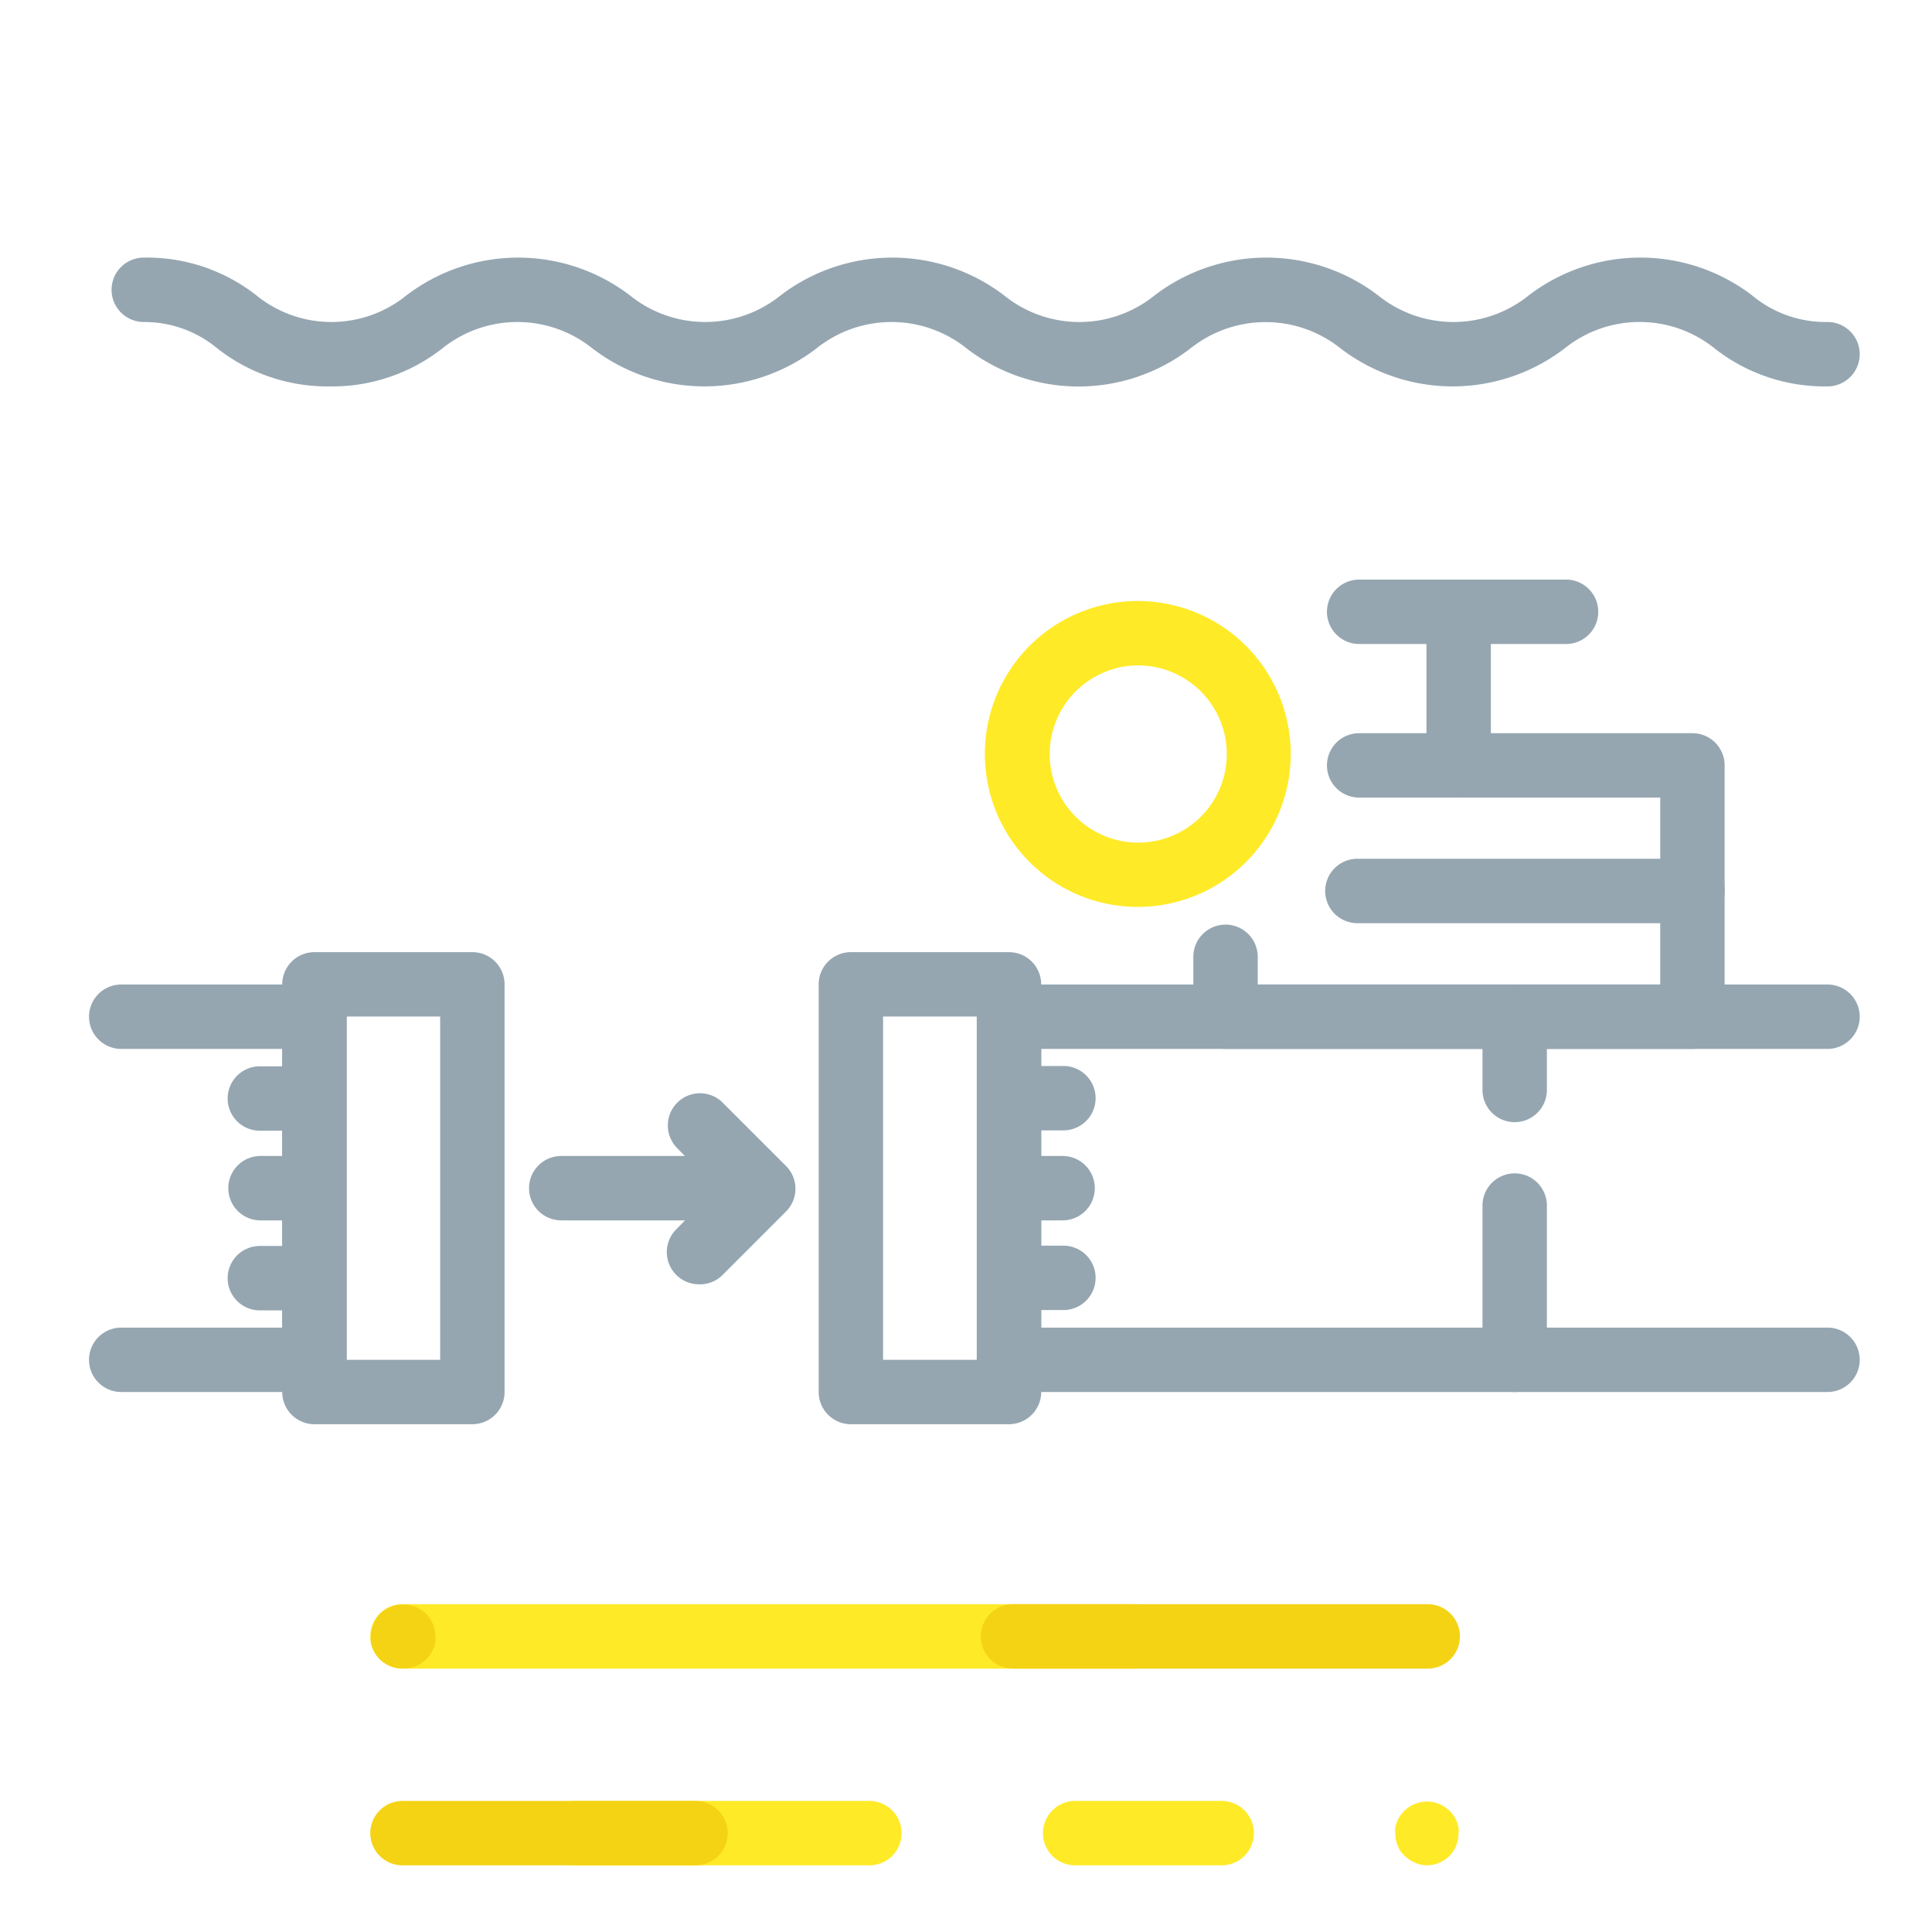 <svg xmlns="http://www.w3.org/2000/svg" width="120" height="120"><g data-name="01-icon_ocenza_hitos_hitos-6"><g data-name="Capa 1"><path data-name="Rectángulo 2943" fill="none" d="M0 0h120v120H0z"/><path data-name="Trazado 7168" d="M54 115.86H35.74a2 2 0 010-4H54a2 2 0 110 4z" fill="#ffea27"/><path data-name="Trazado 7169" d="M75.88 115.86h-9.1a2 2 0 010-4h9.1a2 2 0 010 4z" fill="#ffea27"/><path data-name="Trazado 7170" d="M88.68 115.86a2 2 0 01-.77-.15A2.31 2.31 0 0187 115a2 2 0 01-.33-1.11 1.72 1.72 0 010-.39 1.58 1.58 0 01.11-.37 1.48 1.48 0 01.19-.35 1.42 1.42 0 01.25-.3 2 2 0 012.82 0 1.421 1.421 0 01.25.3 1.48 1.48 0 01.19.35 2.259 2.259 0 01.11.37 1.72 1.72 0 010 .39 2.2 2.2 0 01-.15.77 1.629 1.629 0 01-.19.34 1.42 1.42 0 01-.25.3 2 2 0 01-1.32.56z" fill="#ffea27"/><g data-name="Grupo 8577"><path data-name="Trazado 7171" d="M43.24 115.86H25a2 2 0 010-4h18.2a2 2 0 110 4z" fill="#f4d314"/></g><path data-name="Trazado 7172" d="M70.42 103.64H25a2 2 0 110-4h45.42a2 2 0 010 4z" fill="#ffea27"/><g data-name="Grupo 8578"><path data-name="Trazado 7173" d="M25 103.63a2 2 0 01-1.42-.58 1.89 1.89 0 01-.25-.31 1.831 1.831 0 01-.18-.34 1.58 1.58 0 01-.11-.37 1.72 1.72 0 010-.39 2 2 0 01.58-1.42 2.06 2.06 0 012.83 0 2 2 0 01.59 1.42 2.58 2.58 0 010 .39 2.29 2.29 0 01-.12.37 1.38 1.38 0 01-.18.34 1.89 1.89 0 01-.25.31 2 2 0 01-1.41.58z" fill="#f4d314"/></g><g data-name="Grupo 8579"><path data-name="Trazado 7174" d="M88.68 103.64H62.92a2 2 0 110-4h25.76a2 2 0 010 4z" fill="#f4d314"/></g><path data-name="Trazado 7175" d="M19.38 70.23h-3.24a2 2 0 010-4h3.24a2 2 0 010 4z" fill="#95a6b1"/><path data-name="Trazado 7176" d="M19.53 86.46h-12a2 2 0 010-4h10V65.15h-10a2 2 0 010-4h12a2 2 0 012 2v21.31a2 2 0 01-2 2z" fill="#95a6b1"/><path data-name="Trazado 7177" d="M29.34 88.46h-9.81a2 2 0 01-2-2V61.14a2 2 0 012-2h9.81a2 2 0 012 2v25.32a2 2 0 01-2 2zm-7.81-4h5.81V63.14h-5.81z" fill="#95a6b1"/><path data-name="Trazado 7178" d="M19.38 75.8h-3.2a2 2 0 110-4h3.2a2 2 0 010 4z" fill="#95a6b1"/><path data-name="Trazado 7179" d="M19.38 81.39h-3.24a2 2 0 010-4h3.24a2 2 0 010 4z" fill="#95a6b1"/><path data-name="Trazado 7180" d="M66.05 81.37h-3.24a2 2 0 110-4h3.24a2 2 0 010 4z" fill="#95a6b1"/><path data-name="Trazado 7181" d="M113.51 86.46H62.67a2 2 0 01-2-2V63.15a2 2 0 012-2h50.84a2 2 0 110 4H64.67v17.31h48.84a2 2 0 010 4z" fill="#95a6b1"/><path data-name="Trazado 7182" d="M62.67 88.46h-9.82a2 2 0 01-2-2V61.14a2 2 0 012-2h9.82a2 2 0 012 2v25.32a2 2 0 01-2 2zm-7.82-4h5.82V63.14h-5.82z" fill="#95a6b1"/><path data-name="Trazado 7183" d="M66 75.8h-3.2a2 2 0 010-4H66a2 2 0 010 4z" fill="#95a6b1"/><path data-name="Trazado 7184" d="M66.05 70.21h-3.24a2 2 0 110-4h3.24a2 2 0 010 4z" fill="#95a6b1"/><path data-name="Trazado 7185" d="M94.08 86.46a2 2 0 01-2-2v-9.58a2 2 0 014 0v9.58a2 2 0 01-2 2z" fill="#95a6b1"/><path data-name="Trazado 7186" d="M94.08 69.7a2 2 0 01-2-2v-4.55a2 2 0 114 0v4.55a2 2 0 01-2 2z" fill="#95a6b1"/><path data-name="Trazado 7187" d="M70.69 56.33a9.5 9.5 0 118.62-13.45 9.5 9.5 0 01-8.62 13.45zm0-15a5.38 5.38 0 00-2.27.5 5.5 5.5 0 107.28 2.72 5.51 5.51 0 00-5.04-3.22z" fill="#ffea27"/><path data-name="Trazado 7188" d="M105.12 65.15h-29a2 2 0 01-2-2v-3.72a2 2 0 014 0v1.72h25V49.54h-18.7a2 2 0 010-4h20.7a2 2 0 012 2v15.61a2 2 0 01-2 2z" fill="#95a6b1"/><path data-name="Trazado 7189" d="M90.6 49.54a2 2 0 01-2-2V38a2 2 0 014 0v9.53a2 2 0 01-2 2.01z" fill="#95a6b1"/><path data-name="Trazado 7190" d="M97.27 40H84.42a2 2 0 010-4h12.85a2 2 0 010 4z" fill="#95a6b1"/><path data-name="Trazado 7191" d="M105.12 57.34H84.31a2 2 0 010-4h20.81a2 2 0 010 4z" fill="#95a6b1"/><path data-name="Trazado 7192" d="M113.51 24a11.07 11.07 0 01-7-2.35 7.43 7.43 0 00-9.34 0 11.44 11.44 0 01-13.89 0 7.47 7.47 0 00-9.35 0 11.4 11.4 0 01-13.88 0 7.45 7.45 0 00-9.35 0 11.44 11.44 0 01-13.89 0 7.45 7.45 0 00-9.35 0 11.07 11.07 0 01-7 2.35 11.07 11.07 0 01-6.95-2.35A7.09 7.09 0 008.93 20a2 2 0 010-4 11 11 0 017 2.35 7.391 7.391 0 009.31 0 11.44 11.44 0 0113.89 0 7.45 7.45 0 009.35 0 11.44 11.44 0 0113.89 0 7.43 7.43 0 009.34 0 11.44 11.44 0 0113.89 0 7.45 7.45 0 009.35 0 11.42 11.42 0 0113.88 0 7.13 7.13 0 004.68 1.65 2 2 0 110 4z" fill="#95a6b1"/><path data-name="Trazado 7193" d="M44.57 75.8h-9.71a2 2 0 010-4h9.71a2 2 0 010 4z" fill="#95a6b1"/><path data-name="Trazado 7194" d="M43.36 79.77A2 2 0 0142 76.36l2.5-2.56-2.5-2.55a2 2 0 012.82-2.83l4 4a2 2 0 010 2.83l-4 4a2 2 0 01-1.46.52z" fill="#95a6b1"/></g></g></svg>